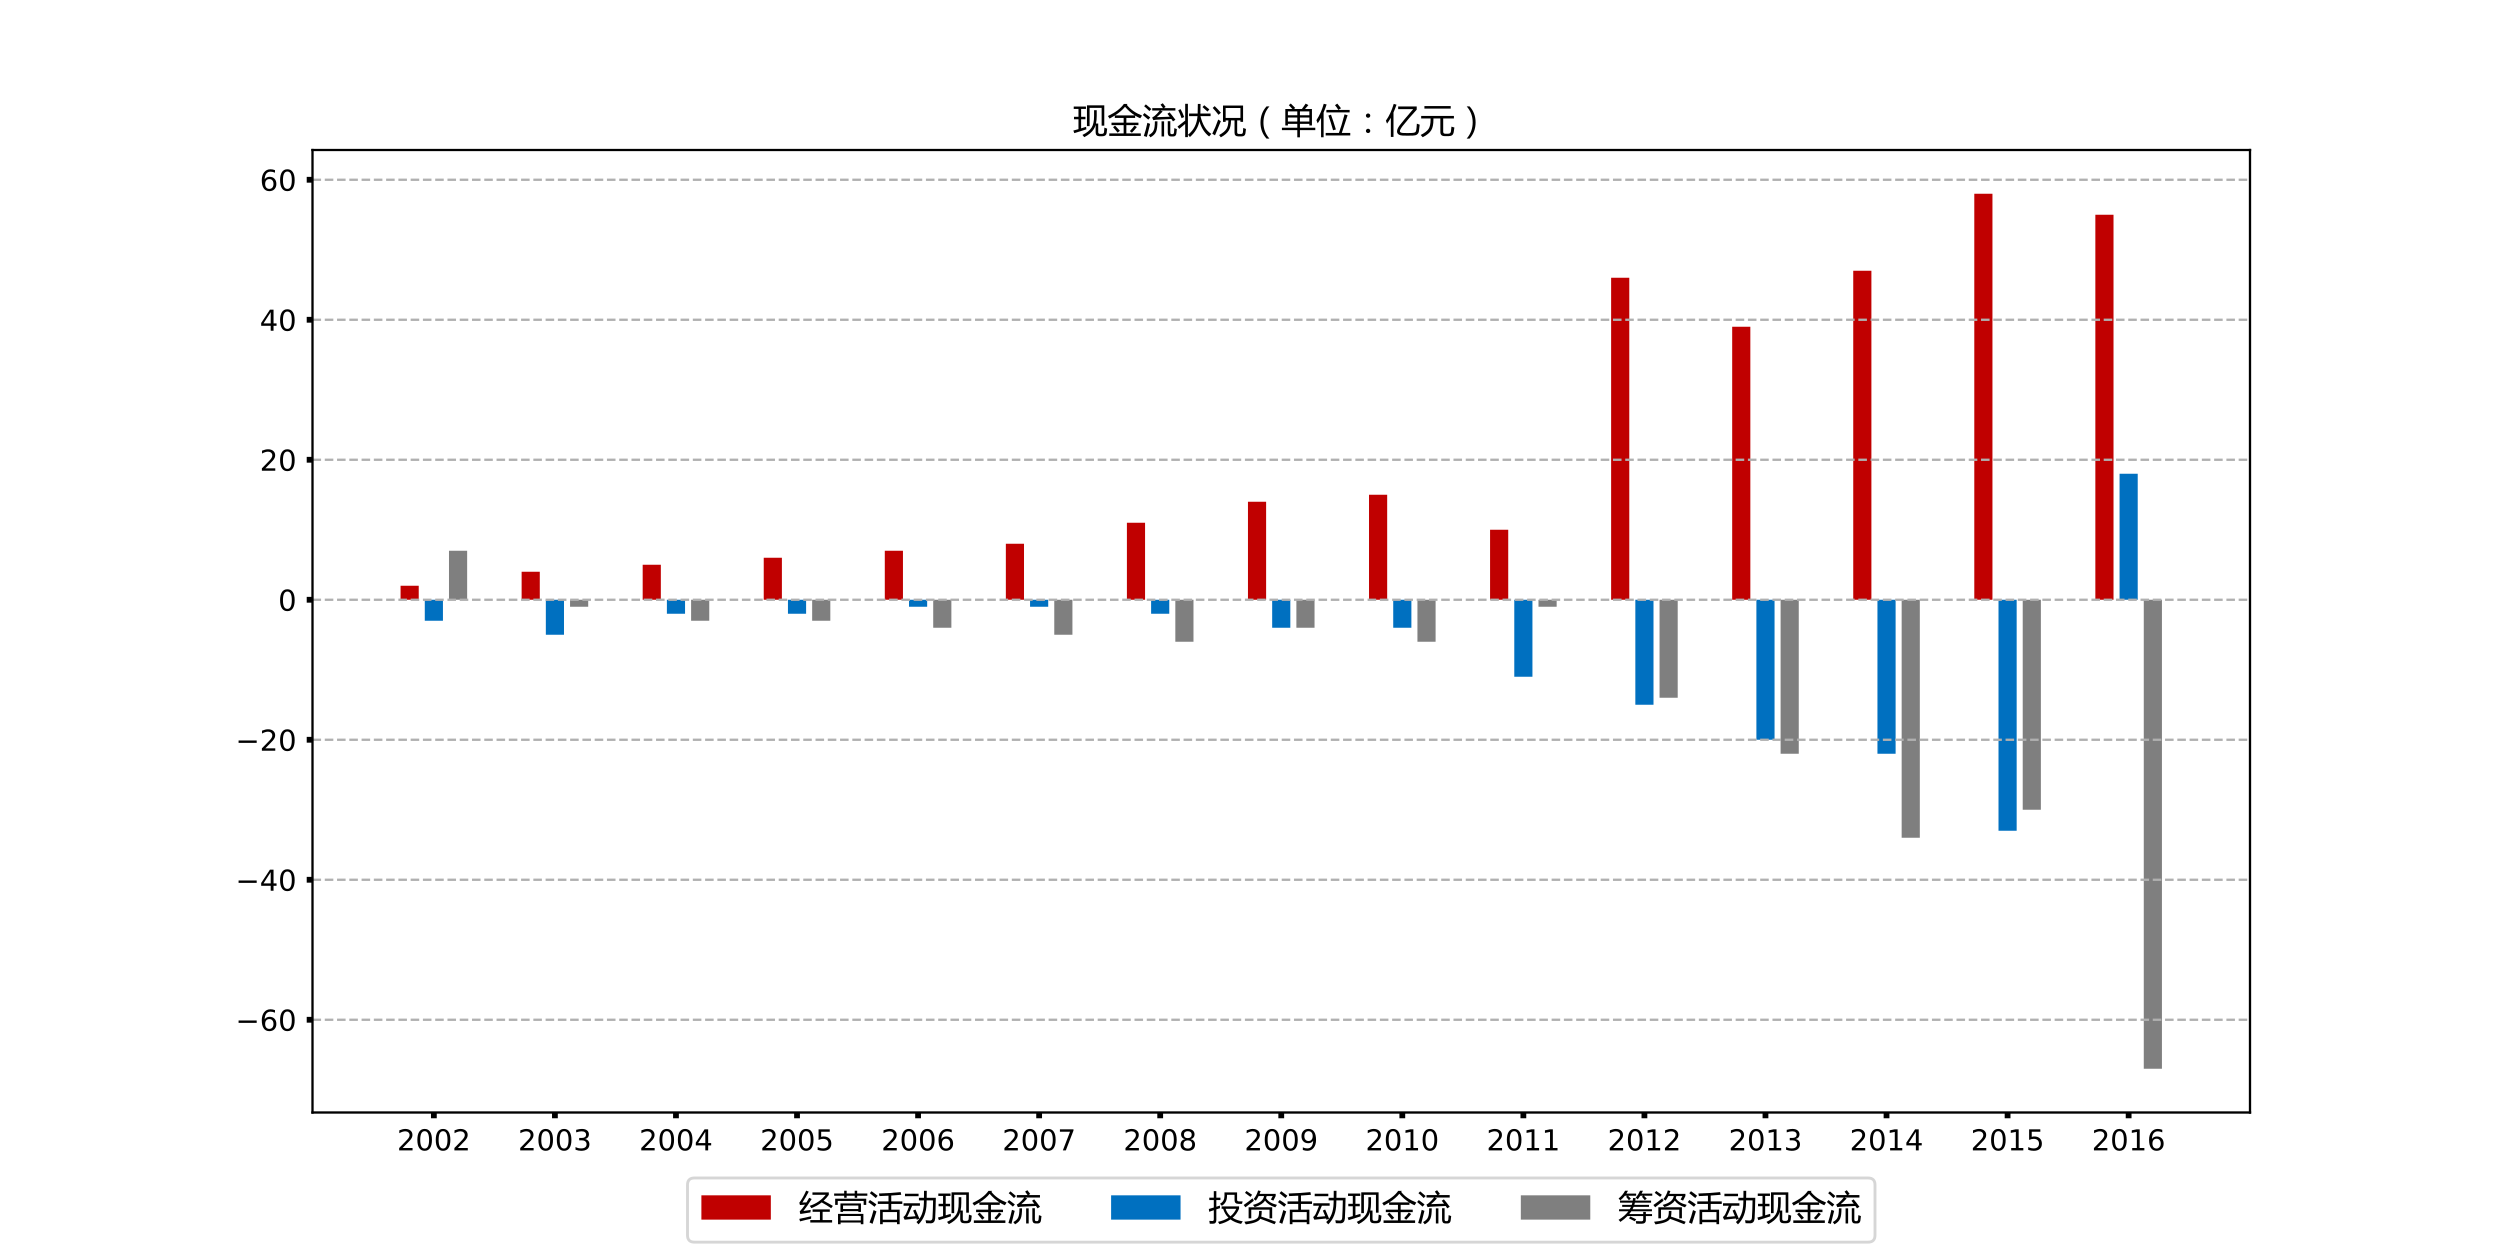 <?xml version="1.0" encoding="utf-8" standalone="no"?>
<!DOCTYPE svg PUBLIC "-//W3C//DTD SVG 1.1//EN"
  "http://www.w3.org/Graphics/SVG/1.1/DTD/svg11.dtd">
<!-- Created with matplotlib (http://matplotlib.org/) -->
<svg height="432pt" version="1.1" viewBox="0 0 864 432" width="864pt" xmlns="http://www.w3.org/2000/svg" xmlns:xlink="http://www.w3.org/1999/xlink">
 <defs>
  <style type="text/css">
*{stroke-linecap:butt;stroke-linejoin:round;}
  </style>
 </defs>
 <g id="figure_1">
  <g id="patch_1">
   <path d="M 0 432 
L 864 432 
L 864 0 
L 0 0 
z
" style="fill:#ffffff;"/>
  </g>
  <g id="axes_1">
   <g id="patch_2">
    <path d="M 108 384.48 
L 777.6 384.48 
L 777.6 51.84 
L 108 51.84 
z
" style="fill:#ffffff;"/>
   </g>
   <g id="patch_3">
    <path clip-path="url(#pa3ab4d2808)" d="M 138.436 207.274 
L 144.712 207.274 
L 144.712 202.435 
L 138.436 202.435 
z
" style="fill:#c00000;"/>
   </g>
   <g id="patch_4">
    <path clip-path="url(#pa3ab4d2808)" d="M 180.273 207.274 
L 186.549 207.274 
L 186.549 197.597 
L 180.273 197.597 
z
" style="fill:#c00000;"/>
   </g>
   <g id="patch_5">
    <path clip-path="url(#pa3ab4d2808)" d="M 222.11 207.274 
L 228.386 207.274 
L 228.386 195.178 
L 222.11 195.178 
z
" style="fill:#c00000;"/>
   </g>
   <g id="patch_6">
    <path clip-path="url(#pa3ab4d2808)" d="M 263.947 207.274 
L 270.223 207.274 
L 270.223 192.758 
L 263.947 192.758 
z
" style="fill:#c00000;"/>
   </g>
   <g id="patch_7">
    <path clip-path="url(#pa3ab4d2808)" d="M 305.784 207.274 
L 312.06 207.274 
L 312.06 190.339 
L 305.784 190.339 
z
" style="fill:#c00000;"/>
   </g>
   <g id="patch_8">
    <path clip-path="url(#pa3ab4d2808)" d="M 347.621 207.274 
L 353.897 207.274 
L 353.897 187.92 
L 347.621 187.92 
z
" style="fill:#c00000;"/>
   </g>
   <g id="patch_9">
    <path clip-path="url(#pa3ab4d2808)" d="M 389.458 207.274 
L 395.733 207.274 
L 395.733 180.662 
L 389.458 180.662 
z
" style="fill:#c00000;"/>
   </g>
   <g id="patch_10">
    <path clip-path="url(#pa3ab4d2808)" d="M 431.295 207.274 
L 437.57 207.274 
L 437.57 173.405 
L 431.295 173.405 
z
" style="fill:#c00000;"/>
   </g>
   <g id="patch_11">
    <path clip-path="url(#pa3ab4d2808)" d="M 473.132 207.274 
L 479.407 207.274 
L 479.407 170.986 
L 473.132 170.986 
z
" style="fill:#c00000;"/>
   </g>
   <g id="patch_12">
    <path clip-path="url(#pa3ab4d2808)" d="M 514.969 207.274 
L 521.244 207.274 
L 521.244 183.082 
L 514.969 183.082 
z
" style="fill:#c00000;"/>
   </g>
   <g id="patch_13">
    <path clip-path="url(#pa3ab4d2808)" d="M 556.806 207.274 
L 563.081 207.274 
L 563.081 95.99 
L 556.806 95.99 
z
" style="fill:#c00000;"/>
   </g>
   <g id="patch_14">
    <path clip-path="url(#pa3ab4d2808)" d="M 598.643 207.274 
L 604.918 207.274 
L 604.918 112.925 
L 598.643 112.925 
z
" style="fill:#c00000;"/>
   </g>
   <g id="patch_15">
    <path clip-path="url(#pa3ab4d2808)" d="M 640.479 207.274 
L 646.755 207.274 
L 646.755 93.571 
L 640.479 93.571 
z
" style="fill:#c00000;"/>
   </g>
   <g id="patch_16">
    <path clip-path="url(#pa3ab4d2808)" d="M 682.316 207.274 
L 688.592 207.274 
L 688.592 66.96 
L 682.316 66.96 
z
" style="fill:#c00000;"/>
   </g>
   <g id="patch_17">
    <path clip-path="url(#pa3ab4d2808)" d="M 724.153 207.274 
L 730.429 207.274 
L 730.429 74.218 
L 724.153 74.218 
z
" style="fill:#c00000;"/>
   </g>
   <g id="patch_18">
    <path clip-path="url(#pa3ab4d2808)" d="M 146.804 207.274 
L 153.079 207.274 
L 153.079 214.531 
L 146.804 214.531 
z
" style="fill:#0070c0;"/>
   </g>
   <g id="patch_19">
    <path clip-path="url(#pa3ab4d2808)" d="M 188.641 207.274 
L 194.916 207.274 
L 194.916 219.37 
L 188.641 219.37 
z
" style="fill:#0070c0;"/>
   </g>
   <g id="patch_20">
    <path clip-path="url(#pa3ab4d2808)" d="M 230.478 207.274 
L 236.753 207.274 
L 236.753 212.112 
L 230.478 212.112 
z
" style="fill:#0070c0;"/>
   </g>
   <g id="patch_21">
    <path clip-path="url(#pa3ab4d2808)" d="M 272.315 207.274 
L 278.59 207.274 
L 278.59 212.112 
L 272.315 212.112 
z
" style="fill:#0070c0;"/>
   </g>
   <g id="patch_22">
    <path clip-path="url(#pa3ab4d2808)" d="M 314.151 207.274 
L 320.427 207.274 
L 320.427 209.693 
L 314.151 209.693 
z
" style="fill:#0070c0;"/>
   </g>
   <g id="patch_23">
    <path clip-path="url(#pa3ab4d2808)" d="M 355.988 207.274 
L 362.264 207.274 
L 362.264 209.693 
L 355.988 209.693 
z
" style="fill:#0070c0;"/>
   </g>
   <g id="patch_24">
    <path clip-path="url(#pa3ab4d2808)" d="M 397.825 207.274 
L 404.101 207.274 
L 404.101 212.112 
L 397.825 212.112 
z
" style="fill:#0070c0;"/>
   </g>
   <g id="patch_25">
    <path clip-path="url(#pa3ab4d2808)" d="M 439.662 207.274 
L 445.938 207.274 
L 445.938 216.95 
L 439.662 216.95 
z
" style="fill:#0070c0;"/>
   </g>
   <g id="patch_26">
    <path clip-path="url(#pa3ab4d2808)" d="M 481.499 207.274 
L 487.775 207.274 
L 487.775 216.95 
L 481.499 216.95 
z
" style="fill:#0070c0;"/>
   </g>
   <g id="patch_27">
    <path clip-path="url(#pa3ab4d2808)" d="M 523.336 207.274 
L 529.612 207.274 
L 529.612 233.885 
L 523.336 233.885 
z
" style="fill:#0070c0;"/>
   </g>
   <g id="patch_28">
    <path clip-path="url(#pa3ab4d2808)" d="M 565.173 207.274 
L 571.449 207.274 
L 571.449 243.562 
L 565.173 243.562 
z
" style="fill:#0070c0;"/>
   </g>
   <g id="patch_29">
    <path clip-path="url(#pa3ab4d2808)" d="M 607.01 207.274 
L 613.285 207.274 
L 613.285 255.658 
L 607.01 255.658 
z
" style="fill:#0070c0;"/>
   </g>
   <g id="patch_30">
    <path clip-path="url(#pa3ab4d2808)" d="M 648.847 207.274 
L 655.122 207.274 
L 655.122 260.496 
L 648.847 260.496 
z
" style="fill:#0070c0;"/>
   </g>
   <g id="patch_31">
    <path clip-path="url(#pa3ab4d2808)" d="M 690.684 207.274 
L 696.959 207.274 
L 696.959 287.107 
L 690.684 287.107 
z
" style="fill:#0070c0;"/>
   </g>
   <g id="patch_32">
    <path clip-path="url(#pa3ab4d2808)" d="M 732.521 207.274 
L 738.796 207.274 
L 738.796 163.728 
L 732.521 163.728 
z
" style="fill:#0070c0;"/>
   </g>
   <g id="patch_33">
    <path clip-path="url(#pa3ab4d2808)" d="M 155.171 207.274 
L 161.447 207.274 
L 161.447 190.339 
L 155.171 190.339 
z
" style="fill:#7f7f7f;"/>
   </g>
   <g id="patch_34">
    <path clip-path="url(#pa3ab4d2808)" d="M 197.008 207.274 
L 203.284 207.274 
L 203.284 209.693 
L 197.008 209.693 
z
" style="fill:#7f7f7f;"/>
   </g>
   <g id="patch_35">
    <path clip-path="url(#pa3ab4d2808)" d="M 238.845 207.274 
L 245.121 207.274 
L 245.121 214.531 
L 238.845 214.531 
z
" style="fill:#7f7f7f;"/>
   </g>
   <g id="patch_36">
    <path clip-path="url(#pa3ab4d2808)" d="M 280.682 207.274 
L 286.957 207.274 
L 286.957 214.531 
L 280.682 214.531 
z
" style="fill:#7f7f7f;"/>
   </g>
   <g id="patch_37">
    <path clip-path="url(#pa3ab4d2808)" d="M 322.519 207.274 
L 328.794 207.274 
L 328.794 216.95 
L 322.519 216.95 
z
" style="fill:#7f7f7f;"/>
   </g>
   <g id="patch_38">
    <path clip-path="url(#pa3ab4d2808)" d="M 364.356 207.274 
L 370.631 207.274 
L 370.631 219.37 
L 364.356 219.37 
z
" style="fill:#7f7f7f;"/>
   </g>
   <g id="patch_39">
    <path clip-path="url(#pa3ab4d2808)" d="M 406.193 207.274 
L 412.468 207.274 
L 412.468 221.789 
L 406.193 221.789 
z
" style="fill:#7f7f7f;"/>
   </g>
   <g id="patch_40">
    <path clip-path="url(#pa3ab4d2808)" d="M 448.03 207.274 
L 454.305 207.274 
L 454.305 216.95 
L 448.03 216.95 
z
" style="fill:#7f7f7f;"/>
   </g>
   <g id="patch_41">
    <path clip-path="url(#pa3ab4d2808)" d="M 489.867 207.274 
L 496.142 207.274 
L 496.142 221.789 
L 489.867 221.789 
z
" style="fill:#7f7f7f;"/>
   </g>
   <g id="patch_42">
    <path clip-path="url(#pa3ab4d2808)" d="M 531.703 207.274 
L 537.979 207.274 
L 537.979 209.693 
L 531.703 209.693 
z
" style="fill:#7f7f7f;"/>
   </g>
   <g id="patch_43">
    <path clip-path="url(#pa3ab4d2808)" d="M 573.54 207.274 
L 579.816 207.274 
L 579.816 241.142 
L 573.54 241.142 
z
" style="fill:#7f7f7f;"/>
   </g>
   <g id="patch_44">
    <path clip-path="url(#pa3ab4d2808)" d="M 615.377 207.274 
L 621.653 207.274 
L 621.653 260.496 
L 615.377 260.496 
z
" style="fill:#7f7f7f;"/>
   </g>
   <g id="patch_45">
    <path clip-path="url(#pa3ab4d2808)" d="M 657.214 207.274 
L 663.49 207.274 
L 663.49 289.526 
L 657.214 289.526 
z
" style="fill:#7f7f7f;"/>
   </g>
   <g id="patch_46">
    <path clip-path="url(#pa3ab4d2808)" d="M 699.051 207.274 
L 705.327 207.274 
L 705.327 279.85 
L 699.051 279.85 
z
" style="fill:#7f7f7f;"/>
   </g>
   <g id="patch_47">
    <path clip-path="url(#pa3ab4d2808)" d="M 740.888 207.274 
L 747.164 207.274 
L 747.164 369.36 
L 740.888 369.36 
z
" style="fill:#7f7f7f;"/>
   </g>
   <g id="matplotlib.axis_1">
    <g id="xtick_1">
     <g id="line2d_1">
      <defs>
       <path d="M 0 0 
L 0 2 
" id="mc240b98782" style="stroke:#000000;stroke-width:2;"/>
      </defs>
      <g>
       <use style="stroke:#000000;stroke-width:2;" x="149.942" xlink:href="#mc240b98782" y="384.48"/>
      </g>
     </g>
     <g id="text_1">
      <!-- 2002 -->
      <defs>
       <path d="M 19.188 8.297 
L 53.609 8.297 
L 53.609 0 
L 7.328 0 
L 7.328 8.297 
Q 12.938 14.109 22.625 23.891 
Q 32.328 33.688 34.812 36.531 
Q 39.547 41.844 41.422 45.531 
Q 43.312 49.219 43.312 52.781 
Q 43.312 58.594 39.234 62.25 
Q 35.156 65.922 28.609 65.922 
Q 23.969 65.922 18.812 64.312 
Q 13.672 62.703 7.812 59.422 
L 7.812 69.391 
Q 13.766 71.781 18.938 73 
Q 24.125 74.219 28.422 74.219 
Q 39.75 74.219 46.484 68.547 
Q 53.219 62.891 53.219 53.422 
Q 53.219 48.922 51.531 44.891 
Q 49.859 40.875 45.406 35.406 
Q 44.188 33.984 37.641 27.219 
Q 31.109 20.453 19.188 8.297 
z
" id="DejaVuSans-32"/>
       <path d="M 31.781 66.406 
Q 24.172 66.406 20.328 58.906 
Q 16.5 51.422 16.5 36.375 
Q 16.5 21.391 20.328 13.891 
Q 24.172 6.391 31.781 6.391 
Q 39.453 6.391 43.281 13.891 
Q 47.125 21.391 47.125 36.375 
Q 47.125 51.422 43.281 58.906 
Q 39.453 66.406 31.781 66.406 
z
M 31.781 74.219 
Q 44.047 74.219 50.516 64.516 
Q 56.984 54.828 56.984 36.375 
Q 56.984 17.969 50.516 8.266 
Q 44.047 -1.422 31.781 -1.422 
Q 19.531 -1.422 13.062 8.266 
Q 6.594 17.969 6.594 36.375 
Q 6.594 54.828 13.062 64.516 
Q 19.531 74.219 31.781 74.219 
z
" id="DejaVuSans-30"/>
      </defs>
      <g transform="translate(137.217 397.578)scale(0.1 -0.1)">
       <use xlink:href="#DejaVuSans-32"/>
       <use x="63.623" xlink:href="#DejaVuSans-30"/>
       <use x="127.246" xlink:href="#DejaVuSans-30"/>
       <use x="190.869" xlink:href="#DejaVuSans-32"/>
      </g>
     </g>
    </g>
    <g id="xtick_2">
     <g id="line2d_2">
      <g>
       <use style="stroke:#000000;stroke-width:2;" x="191.778" xlink:href="#mc240b98782" y="384.48"/>
      </g>
     </g>
     <g id="text_2">
      <!-- 2003 -->
      <defs>
       <path d="M 40.578 39.312 
Q 47.656 37.797 51.625 33 
Q 55.609 28.219 55.609 21.188 
Q 55.609 10.406 48.188 4.484 
Q 40.766 -1.422 27.094 -1.422 
Q 22.516 -1.422 17.656 -0.516 
Q 12.797 0.391 7.625 2.203 
L 7.625 11.719 
Q 11.719 9.328 16.594 8.109 
Q 21.484 6.891 26.812 6.891 
Q 36.078 6.891 40.938 10.547 
Q 45.797 14.203 45.797 21.188 
Q 45.797 27.641 41.281 31.266 
Q 36.766 34.906 28.719 34.906 
L 20.219 34.906 
L 20.219 43.016 
L 29.109 43.016 
Q 36.375 43.016 40.234 45.922 
Q 44.094 48.828 44.094 54.297 
Q 44.094 59.906 40.109 62.906 
Q 36.141 65.922 28.719 65.922 
Q 24.656 65.922 20.016 65.031 
Q 15.375 64.156 9.812 62.312 
L 9.812 71.094 
Q 15.438 72.656 20.344 73.438 
Q 25.25 74.219 29.594 74.219 
Q 40.828 74.219 47.359 69.109 
Q 53.906 64.016 53.906 55.328 
Q 53.906 49.266 50.438 45.094 
Q 46.969 40.922 40.578 39.312 
z
" id="DejaVuSans-33"/>
      </defs>
      <g transform="translate(179.053 397.578)scale(0.1 -0.1)">
       <use xlink:href="#DejaVuSans-32"/>
       <use x="63.623" xlink:href="#DejaVuSans-30"/>
       <use x="127.246" xlink:href="#DejaVuSans-30"/>
       <use x="190.869" xlink:href="#DejaVuSans-33"/>
      </g>
     </g>
    </g>
    <g id="xtick_3">
     <g id="line2d_3">
      <g>
       <use style="stroke:#000000;stroke-width:2;" x="233.615" xlink:href="#mc240b98782" y="384.48"/>
      </g>
     </g>
     <g id="text_3">
      <!-- 2004 -->
      <defs>
       <path d="M 37.797 64.312 
L 12.891 25.391 
L 37.797 25.391 
z
M 35.203 72.906 
L 47.609 72.906 
L 47.609 25.391 
L 58.016 25.391 
L 58.016 17.188 
L 47.609 17.188 
L 47.609 0 
L 37.797 0 
L 37.797 17.188 
L 4.891 17.188 
L 4.891 26.703 
z
" id="DejaVuSans-34"/>
      </defs>
      <g transform="translate(220.89 397.578)scale(0.1 -0.1)">
       <use xlink:href="#DejaVuSans-32"/>
       <use x="63.623" xlink:href="#DejaVuSans-30"/>
       <use x="127.246" xlink:href="#DejaVuSans-30"/>
       <use x="190.869" xlink:href="#DejaVuSans-34"/>
      </g>
     </g>
    </g>
    <g id="xtick_4">
     <g id="line2d_4">
      <g>
       <use style="stroke:#000000;stroke-width:2;" x="275.452" xlink:href="#mc240b98782" y="384.48"/>
      </g>
     </g>
     <g id="text_4">
      <!-- 2005 -->
      <defs>
       <path d="M 10.797 72.906 
L 49.516 72.906 
L 49.516 64.594 
L 19.828 64.594 
L 19.828 46.734 
Q 21.969 47.469 24.109 47.828 
Q 26.266 48.188 28.422 48.188 
Q 40.625 48.188 47.75 41.5 
Q 54.891 34.812 54.891 23.391 
Q 54.891 11.625 47.562 5.094 
Q 40.234 -1.422 26.906 -1.422 
Q 22.312 -1.422 17.547 -0.641 
Q 12.797 0.141 7.719 1.703 
L 7.719 11.625 
Q 12.109 9.234 16.797 8.062 
Q 21.484 6.891 26.703 6.891 
Q 35.156 6.891 40.078 11.328 
Q 45.016 15.766 45.016 23.391 
Q 45.016 31 40.078 35.438 
Q 35.156 39.891 26.703 39.891 
Q 22.75 39.891 18.812 39.016 
Q 14.891 38.141 10.797 36.281 
z
" id="DejaVuSans-35"/>
      </defs>
      <g transform="translate(262.727 397.578)scale(0.1 -0.1)">
       <use xlink:href="#DejaVuSans-32"/>
       <use x="63.623" xlink:href="#DejaVuSans-30"/>
       <use x="127.246" xlink:href="#DejaVuSans-30"/>
       <use x="190.869" xlink:href="#DejaVuSans-35"/>
      </g>
     </g>
    </g>
    <g id="xtick_5">
     <g id="line2d_5">
      <g>
       <use style="stroke:#000000;stroke-width:2;" x="317.289" xlink:href="#mc240b98782" y="384.48"/>
      </g>
     </g>
     <g id="text_5">
      <!-- 2006 -->
      <defs>
       <path d="M 33.016 40.375 
Q 26.375 40.375 22.484 35.828 
Q 18.609 31.297 18.609 23.391 
Q 18.609 15.531 22.484 10.953 
Q 26.375 6.391 33.016 6.391 
Q 39.656 6.391 43.531 10.953 
Q 47.406 15.531 47.406 23.391 
Q 47.406 31.297 43.531 35.828 
Q 39.656 40.375 33.016 40.375 
z
M 52.594 71.297 
L 52.594 62.312 
Q 48.875 64.062 45.094 64.984 
Q 41.312 65.922 37.594 65.922 
Q 27.828 65.922 22.672 59.328 
Q 17.531 52.734 16.797 39.406 
Q 19.672 43.656 24.016 45.922 
Q 28.375 48.188 33.594 48.188 
Q 44.578 48.188 50.953 41.516 
Q 57.328 34.859 57.328 23.391 
Q 57.328 12.156 50.688 5.359 
Q 44.047 -1.422 33.016 -1.422 
Q 20.359 -1.422 13.672 8.266 
Q 6.984 17.969 6.984 36.375 
Q 6.984 53.656 15.188 63.938 
Q 23.391 74.219 37.203 74.219 
Q 40.922 74.219 44.703 73.484 
Q 48.484 72.75 52.594 71.297 
z
" id="DejaVuSans-36"/>
      </defs>
      <g transform="translate(304.564 397.578)scale(0.1 -0.1)">
       <use xlink:href="#DejaVuSans-32"/>
       <use x="63.623" xlink:href="#DejaVuSans-30"/>
       <use x="127.246" xlink:href="#DejaVuSans-30"/>
       <use x="190.869" xlink:href="#DejaVuSans-36"/>
      </g>
     </g>
    </g>
    <g id="xtick_6">
     <g id="line2d_6">
      <g>
       <use style="stroke:#000000;stroke-width:2;" x="359.126" xlink:href="#mc240b98782" y="384.48"/>
      </g>
     </g>
     <g id="text_6">
      <!-- 2007 -->
      <defs>
       <path d="M 8.203 72.906 
L 55.078 72.906 
L 55.078 68.703 
L 28.609 0 
L 18.312 0 
L 43.219 64.594 
L 8.203 64.594 
z
" id="DejaVuSans-37"/>
      </defs>
      <g transform="translate(346.401 397.578)scale(0.1 -0.1)">
       <use xlink:href="#DejaVuSans-32"/>
       <use x="63.623" xlink:href="#DejaVuSans-30"/>
       <use x="127.246" xlink:href="#DejaVuSans-30"/>
       <use x="190.869" xlink:href="#DejaVuSans-37"/>
      </g>
     </g>
    </g>
    <g id="xtick_7">
     <g id="line2d_7">
      <g>
       <use style="stroke:#000000;stroke-width:2;" x="400.963" xlink:href="#mc240b98782" y="384.48"/>
      </g>
     </g>
     <g id="text_7">
      <!-- 2008 -->
      <defs>
       <path d="M 31.781 34.625 
Q 24.75 34.625 20.719 30.859 
Q 16.703 27.094 16.703 20.516 
Q 16.703 13.922 20.719 10.156 
Q 24.75 6.391 31.781 6.391 
Q 38.812 6.391 42.859 10.172 
Q 46.922 13.969 46.922 20.516 
Q 46.922 27.094 42.891 30.859 
Q 38.875 34.625 31.781 34.625 
z
M 21.922 38.812 
Q 15.578 40.375 12.031 44.719 
Q 8.5 49.078 8.5 55.328 
Q 8.5 64.062 14.719 69.141 
Q 20.953 74.219 31.781 74.219 
Q 42.672 74.219 48.875 69.141 
Q 55.078 64.062 55.078 55.328 
Q 55.078 49.078 51.531 44.719 
Q 48 40.375 41.703 38.812 
Q 48.828 37.156 52.797 32.312 
Q 56.781 27.484 56.781 20.516 
Q 56.781 9.906 50.312 4.234 
Q 43.844 -1.422 31.781 -1.422 
Q 19.734 -1.422 13.25 4.234 
Q 6.781 9.906 6.781 20.516 
Q 6.781 27.484 10.781 32.312 
Q 14.797 37.156 21.922 38.812 
z
M 18.312 54.391 
Q 18.312 48.734 21.844 45.562 
Q 25.391 42.391 31.781 42.391 
Q 38.141 42.391 41.719 45.562 
Q 45.312 48.734 45.312 54.391 
Q 45.312 60.062 41.719 63.234 
Q 38.141 66.406 31.781 66.406 
Q 25.391 66.406 21.844 63.234 
Q 18.312 60.062 18.312 54.391 
z
" id="DejaVuSans-38"/>
      </defs>
      <g transform="translate(388.238 397.578)scale(0.1 -0.1)">
       <use xlink:href="#DejaVuSans-32"/>
       <use x="63.623" xlink:href="#DejaVuSans-30"/>
       <use x="127.246" xlink:href="#DejaVuSans-30"/>
       <use x="190.869" xlink:href="#DejaVuSans-38"/>
      </g>
     </g>
    </g>
    <g id="xtick_8">
     <g id="line2d_8">
      <g>
       <use style="stroke:#000000;stroke-width:2;" x="442.8" xlink:href="#mc240b98782" y="384.48"/>
      </g>
     </g>
     <g id="text_8">
      <!-- 2009 -->
      <defs>
       <path d="M 10.984 1.516 
L 10.984 10.5 
Q 14.703 8.734 18.5 7.812 
Q 22.312 6.891 25.984 6.891 
Q 35.75 6.891 40.891 13.453 
Q 46.047 20.016 46.781 33.406 
Q 43.953 29.203 39.594 26.953 
Q 35.25 24.703 29.984 24.703 
Q 19.047 24.703 12.672 31.312 
Q 6.297 37.938 6.297 49.422 
Q 6.297 60.641 12.938 67.422 
Q 19.578 74.219 30.609 74.219 
Q 43.266 74.219 49.922 64.516 
Q 56.594 54.828 56.594 36.375 
Q 56.594 19.141 48.406 8.859 
Q 40.234 -1.422 26.422 -1.422 
Q 22.703 -1.422 18.891 -0.688 
Q 15.094 0.047 10.984 1.516 
z
M 30.609 32.422 
Q 37.25 32.422 41.125 36.953 
Q 45.016 41.5 45.016 49.422 
Q 45.016 57.281 41.125 61.844 
Q 37.25 66.406 30.609 66.406 
Q 23.969 66.406 20.094 61.844 
Q 16.219 57.281 16.219 49.422 
Q 16.219 41.5 20.094 36.953 
Q 23.969 32.422 30.609 32.422 
z
" id="DejaVuSans-39"/>
      </defs>
      <g transform="translate(430.075 397.578)scale(0.1 -0.1)">
       <use xlink:href="#DejaVuSans-32"/>
       <use x="63.623" xlink:href="#DejaVuSans-30"/>
       <use x="127.246" xlink:href="#DejaVuSans-30"/>
       <use x="190.869" xlink:href="#DejaVuSans-39"/>
      </g>
     </g>
    </g>
    <g id="xtick_9">
     <g id="line2d_9">
      <g>
       <use style="stroke:#000000;stroke-width:2;" x="484.637" xlink:href="#mc240b98782" y="384.48"/>
      </g>
     </g>
     <g id="text_9">
      <!-- 2010 -->
      <defs>
       <path d="M 12.406 8.297 
L 28.516 8.297 
L 28.516 63.922 
L 10.984 60.406 
L 10.984 69.391 
L 28.422 72.906 
L 38.281 72.906 
L 38.281 8.297 
L 54.391 8.297 
L 54.391 0 
L 12.406 0 
z
" id="DejaVuSans-31"/>
      </defs>
      <g transform="translate(471.912 397.578)scale(0.1 -0.1)">
       <use xlink:href="#DejaVuSans-32"/>
       <use x="63.623" xlink:href="#DejaVuSans-30"/>
       <use x="127.246" xlink:href="#DejaVuSans-31"/>
       <use x="190.869" xlink:href="#DejaVuSans-30"/>
      </g>
     </g>
    </g>
    <g id="xtick_10">
     <g id="line2d_10">
      <g>
       <use style="stroke:#000000;stroke-width:2;" x="526.474" xlink:href="#mc240b98782" y="384.48"/>
      </g>
     </g>
     <g id="text_10">
      <!-- 2011 -->
      <g transform="translate(513.749 397.578)scale(0.1 -0.1)">
       <use xlink:href="#DejaVuSans-32"/>
       <use x="63.623" xlink:href="#DejaVuSans-30"/>
       <use x="127.246" xlink:href="#DejaVuSans-31"/>
       <use x="190.869" xlink:href="#DejaVuSans-31"/>
      </g>
     </g>
    </g>
    <g id="xtick_11">
     <g id="line2d_11">
      <g>
       <use style="stroke:#000000;stroke-width:2;" x="568.311" xlink:href="#mc240b98782" y="384.48"/>
      </g>
     </g>
     <g id="text_11">
      <!-- 2012 -->
      <g transform="translate(555.586 397.578)scale(0.1 -0.1)">
       <use xlink:href="#DejaVuSans-32"/>
       <use x="63.623" xlink:href="#DejaVuSans-30"/>
       <use x="127.246" xlink:href="#DejaVuSans-31"/>
       <use x="190.869" xlink:href="#DejaVuSans-32"/>
      </g>
     </g>
    </g>
    <g id="xtick_12">
     <g id="line2d_12">
      <g>
       <use style="stroke:#000000;stroke-width:2;" x="610.148" xlink:href="#mc240b98782" y="384.48"/>
      </g>
     </g>
     <g id="text_12">
      <!-- 2013 -->
      <g transform="translate(597.423 397.578)scale(0.1 -0.1)">
       <use xlink:href="#DejaVuSans-32"/>
       <use x="63.623" xlink:href="#DejaVuSans-30"/>
       <use x="127.246" xlink:href="#DejaVuSans-31"/>
       <use x="190.869" xlink:href="#DejaVuSans-33"/>
      </g>
     </g>
    </g>
    <g id="xtick_13">
     <g id="line2d_13">
      <g>
       <use style="stroke:#000000;stroke-width:2;" x="651.985" xlink:href="#mc240b98782" y="384.48"/>
      </g>
     </g>
     <g id="text_13">
      <!-- 2014 -->
      <g transform="translate(639.26 397.578)scale(0.1 -0.1)">
       <use xlink:href="#DejaVuSans-32"/>
       <use x="63.623" xlink:href="#DejaVuSans-30"/>
       <use x="127.246" xlink:href="#DejaVuSans-31"/>
       <use x="190.869" xlink:href="#DejaVuSans-34"/>
      </g>
     </g>
    </g>
    <g id="xtick_14">
     <g id="line2d_14">
      <g>
       <use style="stroke:#000000;stroke-width:2;" x="693.822" xlink:href="#mc240b98782" y="384.48"/>
      </g>
     </g>
     <g id="text_14">
      <!-- 2015 -->
      <g transform="translate(681.097 397.578)scale(0.1 -0.1)">
       <use xlink:href="#DejaVuSans-32"/>
       <use x="63.623" xlink:href="#DejaVuSans-30"/>
       <use x="127.246" xlink:href="#DejaVuSans-31"/>
       <use x="190.869" xlink:href="#DejaVuSans-35"/>
      </g>
     </g>
    </g>
    <g id="xtick_15">
     <g id="line2d_15">
      <g>
       <use style="stroke:#000000;stroke-width:2;" x="735.658" xlink:href="#mc240b98782" y="384.48"/>
      </g>
     </g>
     <g id="text_15">
      <!-- 2016 -->
      <g transform="translate(722.933 397.578)scale(0.1 -0.1)">
       <use xlink:href="#DejaVuSans-32"/>
       <use x="63.623" xlink:href="#DejaVuSans-30"/>
       <use x="127.246" xlink:href="#DejaVuSans-31"/>
       <use x="190.869" xlink:href="#DejaVuSans-36"/>
      </g>
     </g>
    </g>
   </g>
   <g id="matplotlib.axis_2">
    <g id="ytick_1">
     <g id="line2d_16">
      <path clip-path="url(#pa3ab4d2808)" d="M 108 352.426 
L 777.6 352.426 
" style="fill:none;stroke:#b0b0b0;stroke-dasharray:2.96,1.28;stroke-dashoffset:0;stroke-width:0.8;"/>
     </g>
     <g id="line2d_17">
      <defs>
       <path d="M 0 0 
L -2 0 
" id="mc8172144e3" style="stroke:#000000;stroke-width:2;"/>
      </defs>
      <g>
       <use style="stroke:#000000;stroke-width:2;" x="108" xlink:href="#mc8172144e3" y="352.426"/>
      </g>
     </g>
     <g id="text_16">
      <!-- −60 -->
      <defs>
       <path d="M 10.594 35.5 
L 73.188 35.5 
L 73.188 27.203 
L 10.594 27.203 
z
" id="DejaVuSans-2212"/>
      </defs>
      <g transform="translate(81.395 356.225)scale(0.1 -0.1)">
       <use xlink:href="#DejaVuSans-2212"/>
       <use x="83.789" xlink:href="#DejaVuSans-36"/>
       <use x="147.412" xlink:href="#DejaVuSans-30"/>
      </g>
     </g>
    </g>
    <g id="ytick_2">
     <g id="line2d_18">
      <path clip-path="url(#pa3ab4d2808)" d="M 108 304.042 
L 777.6 304.042 
" style="fill:none;stroke:#b0b0b0;stroke-dasharray:2.96,1.28;stroke-dashoffset:0;stroke-width:0.8;"/>
     </g>
     <g id="line2d_19">
      <g>
       <use style="stroke:#000000;stroke-width:2;" x="108" xlink:href="#mc8172144e3" y="304.042"/>
      </g>
     </g>
     <g id="text_17">
      <!-- −40 -->
      <g transform="translate(81.395 307.841)scale(0.1 -0.1)">
       <use xlink:href="#DejaVuSans-2212"/>
       <use x="83.789" xlink:href="#DejaVuSans-34"/>
       <use x="147.412" xlink:href="#DejaVuSans-30"/>
      </g>
     </g>
    </g>
    <g id="ytick_3">
     <g id="line2d_20">
      <path clip-path="url(#pa3ab4d2808)" d="M 108 255.658 
L 777.6 255.658 
" style="fill:none;stroke:#b0b0b0;stroke-dasharray:2.96,1.28;stroke-dashoffset:0;stroke-width:0.8;"/>
     </g>
     <g id="line2d_21">
      <g>
       <use style="stroke:#000000;stroke-width:2;" x="108" xlink:href="#mc8172144e3" y="255.658"/>
      </g>
     </g>
     <g id="text_18">
      <!-- −20 -->
      <g transform="translate(81.395 259.457)scale(0.1 -0.1)">
       <use xlink:href="#DejaVuSans-2212"/>
       <use x="83.789" xlink:href="#DejaVuSans-32"/>
       <use x="147.412" xlink:href="#DejaVuSans-30"/>
      </g>
     </g>
    </g>
    <g id="ytick_4">
     <g id="line2d_22">
      <path clip-path="url(#pa3ab4d2808)" d="M 108 207.274 
L 777.6 207.274 
" style="fill:none;stroke:#b0b0b0;stroke-dasharray:2.96,1.28;stroke-dashoffset:0;stroke-width:0.8;"/>
     </g>
     <g id="line2d_23">
      <g>
       <use style="stroke:#000000;stroke-width:2;" x="108" xlink:href="#mc8172144e3" y="207.274"/>
      </g>
     </g>
     <g id="text_19">
      <!-- 0 -->
      <g transform="translate(96.138 211.073)scale(0.1 -0.1)">
       <use xlink:href="#DejaVuSans-30"/>
      </g>
     </g>
    </g>
    <g id="ytick_5">
     <g id="line2d_24">
      <path clip-path="url(#pa3ab4d2808)" d="M 108 158.89 
L 777.6 158.89 
" style="fill:none;stroke:#b0b0b0;stroke-dasharray:2.96,1.28;stroke-dashoffset:0;stroke-width:0.8;"/>
     </g>
     <g id="line2d_25">
      <g>
       <use style="stroke:#000000;stroke-width:2;" x="108" xlink:href="#mc8172144e3" y="158.89"/>
      </g>
     </g>
     <g id="text_20">
      <!-- 20 -->
      <g transform="translate(89.775 162.689)scale(0.1 -0.1)">
       <use xlink:href="#DejaVuSans-32"/>
       <use x="63.623" xlink:href="#DejaVuSans-30"/>
      </g>
     </g>
    </g>
    <g id="ytick_6">
     <g id="line2d_26">
      <path clip-path="url(#pa3ab4d2808)" d="M 108 110.506 
L 777.6 110.506 
" style="fill:none;stroke:#b0b0b0;stroke-dasharray:2.96,1.28;stroke-dashoffset:0;stroke-width:0.8;"/>
     </g>
     <g id="line2d_27">
      <g>
       <use style="stroke:#000000;stroke-width:2;" x="108" xlink:href="#mc8172144e3" y="110.506"/>
      </g>
     </g>
     <g id="text_21">
      <!-- 40 -->
      <g transform="translate(89.775 114.305)scale(0.1 -0.1)">
       <use xlink:href="#DejaVuSans-34"/>
       <use x="63.623" xlink:href="#DejaVuSans-30"/>
      </g>
     </g>
    </g>
    <g id="ytick_7">
     <g id="line2d_28">
      <path clip-path="url(#pa3ab4d2808)" d="M 108 62.122 
L 777.6 62.122 
" style="fill:none;stroke:#b0b0b0;stroke-dasharray:2.96,1.28;stroke-dashoffset:0;stroke-width:0.8;"/>
     </g>
     <g id="line2d_29">
      <g>
       <use style="stroke:#000000;stroke-width:2;" x="108" xlink:href="#mc8172144e3" y="62.122"/>
      </g>
     </g>
     <g id="text_22">
      <!-- 60 -->
      <g transform="translate(89.775 65.921)scale(0.1 -0.1)">
       <use xlink:href="#DejaVuSans-36"/>
       <use x="63.623" xlink:href="#DejaVuSans-30"/>
      </g>
     </g>
    </g>
   </g>
   <g id="patch_48">
    <path d="M 108 384.48 
L 108 51.84 
" style="fill:none;stroke:#000000;stroke-linecap:square;stroke-linejoin:miter;stroke-width:0.8;"/>
   </g>
   <g id="patch_49">
    <path d="M 777.6 384.48 
L 777.6 51.84 
" style="fill:none;stroke:#000000;stroke-linecap:square;stroke-linejoin:miter;stroke-width:0.8;"/>
   </g>
   <g id="patch_50">
    <path d="M 108 384.48 
L 777.6 384.48 
" style="fill:none;stroke:#000000;stroke-linecap:square;stroke-linejoin:miter;stroke-width:0.8;"/>
   </g>
   <g id="patch_51">
    <path d="M 108 51.84 
L 777.6 51.84 
" style="fill:none;stroke:#000000;stroke-linecap:square;stroke-linejoin:miter;stroke-width:0.8;"/>
   </g>
   <g id="text_23">
    <!-- 现金流状况（单位：亿元） -->
    <defs>
     <path d="M 60.938 64.703 
L 68.562 64.703 
L 68.562 48.297 
Q 68.562 35.75 66.406 26.219 
L 72.859 26.219 
L 72.859 1.609 
Q 72.859 -3.562 78.516 -3.562 
L 83.203 -3.562 
Q 89.062 -3.562 89.656 1.703 
Q 90.234 6.203 90.625 14.5 
Q 93.953 13.141 98.641 11.469 
Q 97.859 2.875 97.078 -1.422 
Q 95.609 -10.406 84.281 -10.406 
L 77.047 -10.406 
Q 65.438 -10.406 65.438 0.641 
L 65.438 22.266 
Q 63.422 15.328 60.156 10.203 
Q 51.859 -3.172 32.719 -13.031 
Q 30.172 -9.422 27.438 -6.594 
Q 46.484 2.594 53.906 14.703 
Q 60.938 25.641 60.938 47.703 
z
M 40.438 78.656 
L 90.328 78.656 
L 90.328 20.062 
L 82.719 20.062 
L 82.719 71.438 
L 48.047 71.438 
L 48.047 18.703 
L 40.438 18.703 
z
M 1.266 6 
Q 8.297 7.906 16.016 10.109 
L 16.016 38.531 
L 3.125 38.531 
L 3.125 45.562 
L 16.016 45.562 
L 16.016 68.219 
L 2.344 68.219 
L 2.344 75.25 
L 37.5 75.25 
L 37.5 68.219 
L 23.641 68.219 
L 23.641 45.562 
L 36.141 45.562 
L 36.141 38.531 
L 23.641 38.531 
L 23.641 12.359 
Q 30.562 14.453 37.984 16.75 
Q 38.188 13.031 38.672 9.422 
Q 21.875 4.25 4 -1.516 
z
" id="MicrosoftYaHei-73b0"/>
     <path d="M 4.688 -2.203 
L 46.094 -2.203 
L 46.094 21.625 
L 11.141 21.625 
L 11.141 28.766 
L 46.094 28.766 
L 46.094 42.438 
L 20.703 42.438 
L 20.703 49.266 
Q 13.766 44.875 5.672 40.484 
Q 3.609 44.188 0.781 47.797 
Q 33.297 63.031 46.781 82.766 
L 57.422 82.766 
L 55.172 80.031 
Q 70.703 60.203 99.125 49.172 
Q 96.484 45.453 93.953 41.359 
Q 86.328 44.578 79.203 49.078 
L 79.203 42.438 
L 53.906 42.438 
L 53.906 28.766 
L 88.672 28.766 
L 88.672 21.625 
L 53.906 21.625 
L 53.906 -2.203 
L 95.516 -2.203 
L 95.516 -9.422 
L 4.688 -9.422 
z
M 50.094 74.469 
Q 40.047 61.766 21.094 49.562 
L 78.422 49.562 
Q 63.188 59.234 50.094 74.469 
z
M 63.969 4.438 
Q 71.875 12.641 77.344 20.453 
L 84.188 16.062 
Q 77.344 7.562 69.828 -0.25 
z
M 15.625 15.672 
L 21.391 20.266 
Q 28.516 13.031 35.359 5.219 
L 28.719 -0.047 
Q 22.859 7.672 15.625 15.672 
z
" id="MicrosoftYaHei-91d1"/>
     <path d="M 78.328 58.453 
Q 85.938 49.656 95.219 37.062 
Q 91.609 34.812 88.188 32.469 
Q 85.75 36.031 83.453 39.312 
Q 59.469 38.234 39.359 37.156 
Q 36.234 37.062 31.547 35.984 
L 28.219 43.312 
Q 31.844 45.172 35.062 47.797 
Q 42.625 54.25 50.094 63.719 
L 28.422 63.719 
L 28.422 70.656 
L 59.422 70.656 
Q 55.719 76.422 52.344 80.719 
L 58.797 84.719 
Q 62.406 80.125 67 73.969 
L 61.922 70.656 
L 95.125 70.656 
L 95.125 63.719 
L 51.953 63.719 
L 58.406 60.984 
Q 49.312 51.219 41.406 44.578 
Q 57.172 45.062 78.766 45.844 
Q 75.344 50.438 72.266 54.344 
z
M 73.141 32.953 
L 80.469 32.953 
L 80.469 0.25 
Q 80.469 -4.25 83.984 -4.25 
L 87.406 -4.25 
Q 90.438 -4.25 91.219 0.734 
Q 91.891 6 92.094 13.031 
Q 95.516 11.469 99.422 10.203 
Q 98.734 2 97.953 -2.391 
Q 96.781 -11.078 88.672 -11.078 
L 82.625 -11.078 
Q 73.141 -11.078 73.141 0.344 
z
M 36.031 32.562 
L 43.453 32.562 
Q 43.453 11.188 39.453 2.594 
Q 35.453 -6.891 23.25 -13.531 
Q 21 -9.906 18.266 -7.078 
Q 29.391 -1.219 32.422 6.391 
Q 36.031 13.812 36.031 32.562 
z
M 4.297 -9.625 
Q 10.156 7.562 14.453 28.266 
Q 18.75 26.422 22.359 25.25 
Q 17.969 8.344 12.891 -12.25 
z
M 55.281 32.562 
L 62.594 32.562 
L 62.594 -10.984 
L 55.281 -10.984 
z
M 1.266 50.734 
L 6.156 56.391 
Q 14.062 50.922 22.75 43.797 
Q 19.234 39.703 17.094 37.453 
Q 6.938 46.531 1.266 50.734 
z
M 5.078 76.219 
L 10.062 81.391 
Q 17.188 75.734 25.984 67.922 
L 20.219 62.156 
Q 12.109 70.359 5.078 76.219 
z
" id="MicrosoftYaHei-6d41"/>
     <path d="M 34.578 54.938 
L 59.234 54.938 
Q 59.766 68.266 59.766 82.766 
L 67.578 82.766 
Q 67.578 67.781 67.094 54.938 
L 96.484 54.938 
L 96.484 47.609 
L 67.328 47.609 
Q 76.312 9.812 98.641 -3.562 
Q 94.828 -7.672 92.281 -10.984 
Q 72.469 4.156 64.359 32.906 
Q 58.844 6.453 36.922 -12.641 
Q 33.891 -8.453 31.453 -6 
Q 56.25 13.328 58.844 47.609 
L 34.578 47.609 
z
M 23.344 83.062 
L 31.156 83.062 
L 31.156 -13.031 
L 23.344 -13.031 
L 23.344 25.094 
Q 14.312 17.484 6.25 10.797 
L 1.172 17.531 
Q 12.016 25.438 23.344 34.719 
z
M 3.422 64.594 
L 10.062 67.719 
Q 15.922 57.375 20.406 45.062 
L 12.984 41.656 
Q 8.109 55.328 3.422 64.594 
z
M 78.219 78.953 
Q 86.719 72.516 92.969 66.844 
Q 90.234 63.719 87.594 60.688 
Q 80.469 67.625 73.141 73.688 
z
" id="MicrosoftYaHei-72b6"/>
     <path d="M 39.844 31 
L 32.234 31 
L 32.234 78.078 
L 90.047 78.078 
L 90.047 31 
L 82.422 31 
L 82.422 35.297 
L 73.047 35.297 
L 73.047 1.125 
Q 73.047 -3.766 77.641 -3.766 
L 84.375 -3.766 
Q 89.062 -3.766 89.656 1.422 
Q 90.328 6 90.531 13.531 
Q 93.844 12.156 98.438 10.594 
Q 97.75 2.875 96.781 -2.297 
Q 95.406 -10.797 86.031 -10.797 
L 76.375 -10.797 
Q 65.438 -10.797 65.438 -0.141 
L 65.438 35.297 
L 55.328 35.297 
Q 54.984 16.703 49.422 7.078 
Q 43.359 -3.953 25.984 -13.531 
Q 23.828 -10.203 21.094 -6.891 
Q 37.109 1.906 42.578 11.188 
Q 47.469 19 47.797 35.297 
L 39.844 35.297 
z
M 82.422 71.047 
L 39.844 71.047 
L 39.844 42.328 
L 82.422 42.328 
z
M 18.453 37.75 
Q 22.656 34.812 25.984 32.859 
Q 17.781 13.422 9.188 -7.766 
L 1.375 -3.078 
Q 10.641 14.984 18.453 37.75 
z
M 8.297 76.312 
Q 17.281 67.531 26.078 57.375 
L 19.344 51.312 
Q 11.328 61.766 2.547 71.141 
z
" id="MicrosoftYaHei-51b5"/>
     <path d="M 57.625 -17.188 
Q 40.188 1.859 40.188 28.906 
Q 40.188 56.297 57.625 75.594 
L 66.016 75.594 
Q 48.688 55.812 48.688 29 
Q 48.688 2.594 65.922 -17.188 
z
" id="MicrosoftYaHei-ff08"/>
     <path d="M 1.953 14.203 
L 46.188 14.203 
L 46.188 25.25 
L 19.141 25.25 
L 19.141 20.656 
L 11.719 20.656 
L 11.719 68.016 
L 31.984 68.016 
Q 27.297 73.484 21.875 79.25 
L 27.438 83.844 
Q 34.672 76.906 40.141 71.047 
L 36.531 68.016 
L 59.422 68.016 
Q 64.797 75.141 70.312 83.547 
L 78.125 79.344 
Q 73.094 73.25 68.406 68.016 
L 88.375 68.016 
L 88.375 20.656 
L 80.953 20.656 
L 80.953 25.25 
L 53.812 25.25 
L 53.812 14.203 
L 98.047 14.203 
L 98.047 7.172 
L 53.812 7.172 
L 53.812 -13.422 
L 46.188 -13.422 
L 46.188 7.172 
L 1.953 7.172 
z
M 53.812 32.078 
L 80.953 32.078 
L 80.953 43.406 
L 53.812 43.406 
z
M 19.141 32.078 
L 46.188 32.078 
L 46.188 43.406 
L 19.141 43.406 
z
M 80.953 61.188 
L 53.812 61.188 
L 53.812 50.047 
L 80.953 50.047 
z
M 19.141 50.047 
L 46.188 50.047 
L 46.188 61.188 
L 19.141 61.188 
z
" id="MicrosoftYaHei-5355"/>
     <path d="M 27.938 -0.922 
L 66.062 -0.922 
Q 73.094 17.875 82.328 52.688 
L 91.109 50.047 
Q 85.203 31.938 74.312 -0.922 
L 98.734 -0.922 
L 98.734 -8.156 
L 27.938 -8.156 
z
M 1.266 35.797 
Q 15.234 56.891 22.359 83.156 
L 30.672 81.109 
Q 26.609 68.703 21.969 57.953 
L 21.969 -13.328 
L 14.656 -13.328 
L 14.656 42.672 
Q 10.062 34.078 4.984 26.812 
Q 3.609 30.516 1.266 35.797 
z
M 29.984 65.484 
L 64.406 65.484 
Q 60.062 72.797 54.781 79.047 
L 61.422 83.641 
Q 65.719 78.656 72.078 70.266 
L 64.844 65.484 
L 96.969 65.484 
L 96.969 58.25 
L 29.984 58.25 
z
M 43.266 51.703 
Q 49.703 34.125 57.328 9.125 
L 49.219 6.781 
Q 42.578 30.719 35.844 49.172 
z
" id="MicrosoftYaHei-4f4d"/>
     <path d="M 50.094 55.172 
Q 52.688 55.172 54.531 53.359 
Q 56.391 51.562 56.391 49.031 
Q 56.391 46.484 54.578 44.656 
Q 52.781 42.828 50.094 42.828 
Q 47.406 42.828 45.594 44.656 
Q 43.797 46.484 43.797 49.031 
Q 43.797 51.562 45.656 53.359 
Q 47.516 55.172 50.094 55.172 
z
M 50.094 11.188 
Q 52.688 11.188 54.531 9.375 
Q 56.391 7.562 56.391 4.984 
Q 56.391 2.344 54.531 0.562 
Q 52.688 -1.219 50.094 -1.219 
Q 47.516 -1.219 45.656 0.562 
Q 43.797 2.344 43.797 4.984 
Q 43.797 7.562 45.656 9.375 
Q 47.516 11.188 50.094 11.188 
z
" id="MicrosoftYaHei-ff1a"/>
     <path d="M 90.531 25.828 
Q 92.969 24.656 98.734 22.906 
Q 97.859 12.062 96.484 4.047 
Q 94.344 -8.344 79.203 -8.453 
Q 63.672 -9.031 49.703 -8.453 
Q 36.719 -7.766 33.984 -0.141 
Q 31.453 7.672 40.141 19.781 
Q 48.641 31.391 79.984 67.625 
L 36.719 67.625 
L 36.719 75.344 
L 90.141 75.344 
L 90.141 66.266 
Q 66.5 40.484 49.031 18.406 
Q 40.828 7.375 41.797 3.375 
Q 42.188 -0.734 52.641 -1.031 
Q 64.547 -1.516 76.375 -0.922 
Q 83.297 -0.641 85.547 1.031 
Q 88.094 2.688 88.875 7.859 
Q 89.844 13.234 90.531 25.828 
z
M 1.375 34.516 
Q 15.625 54.25 23.922 82.859 
L 31.938 80.516 
Q 27.938 68.562 23.25 58.062 
L 23.25 -12.453 
L 15.625 -12.453 
L 15.625 42.828 
Q 10.5 33.641 4.688 25.922 
Q 3.328 30.219 1.375 34.516 
z
" id="MicrosoftYaHei-4ebf"/>
     <path d="M 2.938 48.188 
L 97.266 48.188 
L 97.266 40.766 
L 66.406 40.766 
L 66.406 2.688 
Q 66.406 -3.078 72.266 -3.078 
L 80.672 -3.078 
Q 87.703 -3.078 88.672 3.375 
Q 89.547 8.844 90.141 17.234 
Q 94.047 15.875 98.641 14.797 
Q 97.656 6.391 96.578 0.734 
Q 94.625 -10.016 82.422 -10.016 
L 70.516 -10.016 
Q 58.203 -10.016 58.203 2 
L 58.203 40.766 
L 38.281 40.766 
L 38.281 37.641 
Q 38.281 16.938 32.031 6.984 
Q 25.781 -3.859 7.328 -13.234 
Q 3.812 -8.938 1.562 -6.688 
Q 18.453 1.609 24.312 10.797 
Q 30.078 19.578 30.078 37.25 
L 30.078 40.766 
L 2.938 40.766 
z
M 12.312 76.609 
L 88.094 76.609 
L 88.094 69.188 
L 12.312 69.188 
z
" id="MicrosoftYaHei-5143"/>
     <path d="M 42.391 -17.188 
L 33.984 -17.188 
Q 51.312 2.547 51.312 29.5 
Q 51.312 55.953 34.078 75.594 
L 42.391 75.594 
Q 59.719 56.688 59.719 29.5 
Q 59.719 2 42.391 -17.188 
z
" id="MicrosoftYaHei-ff09"/>
    </defs>
    <g transform="translate(370.8 45.84)scale(0.12 -0.12)">
     <use xlink:href="#MicrosoftYaHei-73b0"/>
     <use x="100" xlink:href="#MicrosoftYaHei-91d1"/>
     <use x="200" xlink:href="#MicrosoftYaHei-6d41"/>
     <use x="300" xlink:href="#MicrosoftYaHei-72b6"/>
     <use x="400" xlink:href="#MicrosoftYaHei-51b5"/>
     <use x="500" xlink:href="#MicrosoftYaHei-ff08"/>
     <use x="600" xlink:href="#MicrosoftYaHei-5355"/>
     <use x="700" xlink:href="#MicrosoftYaHei-4f4d"/>
     <use x="800" xlink:href="#MicrosoftYaHei-ff1a"/>
     <use x="900" xlink:href="#MicrosoftYaHei-4ebf"/>
     <use x="1000" xlink:href="#MicrosoftYaHei-5143"/>
     <use x="1100" xlink:href="#MicrosoftYaHei-ff09"/>
    </g>
   </g>
   <g id="legend_1">
    <g id="patch_52">
     <path d="M 240 429.288 
L 645.6 429.288 
Q 648 429.288 648 426.888 
L 648 409.512 
Q 648 407.112 645.6 407.112 
L 240 407.112 
Q 237.6 407.112 237.6 409.512 
L 237.6 426.888 
Q 237.6 429.288 240 429.288 
z
" style="fill:#ffffff;opacity:0.8;stroke:#cccccc;stroke-linejoin:miter;"/>
    </g>
    <g id="patch_53">
     <path d="M 242.4 421.505 
L 266.4 421.505 
L 266.4 413.104 
L 242.4 413.104 
z
" style="fill:#c00000;"/>
    </g>
    <g id="text_24">
     <!-- 经营活动现金流 -->
     <defs>
      <path d="M 39.844 71.438 
L 39.844 78.469 
L 86.922 78.469 
L 86.922 71.344 
Q 80.562 62.203 71.969 54.391 
Q 86.672 46.828 98.734 39.5 
L 93.75 32.859 
Q 81.25 41.453 66.453 49.656 
Q 54.828 40.141 36.812 33.062 
Q 34.859 36.578 32.125 39.797 
Q 60.547 49.078 77.938 71.438 
z
M 33.594 -1.312 
L 61.422 -1.312 
L 61.422 22.516 
L 40.234 22.516 
L 40.234 29.547 
L 89.844 29.547 
L 89.844 22.516 
L 69.141 22.516 
L 69.141 -1.312 
L 96.484 -1.312 
L 96.484 -8.344 
L 33.594 -8.344 
z
M 13.875 24.859 
Q 23.438 26.125 34.859 27.984 
Q 34.281 23.875 33.984 20.75 
Q 21.969 19.094 4.891 16.156 
L 3.125 23.391 
Q 10.688 31.203 18.562 43.062 
Q 9.078 42.484 3.906 42.047 
L 2.047 48.688 
Q 12.703 62.844 21.781 83.547 
L 29.203 80.609 
Q 20.125 63.141 10.844 49.266 
Q 17.047 49.422 22.703 49.562 
Q 26.516 55.766 30.375 62.938 
L 37.594 59.328 
Q 25 39.016 13.875 24.859 
z
M 1.953 2.203 
Q 22.266 6.297 36.234 9.812 
Q 35.938 5.812 35.938 2.594 
Q 22.656 -0.141 4.203 -5.031 
z
" id="MicrosoftYaHei-7ecf"/>
      <path d="M 13.484 16.547 
L 86.531 16.547 
L 86.531 -13.234 
L 79.109 -13.234 
L 79.109 -8.344 
L 20.906 -8.344 
L 20.906 -13.234 
L 13.484 -13.234 
z
M 20.516 46.625 
L 79.5 46.625 
L 79.5 22.219 
L 72.078 22.219 
L 72.078 24.469 
L 27.938 24.469 
L 27.938 22.219 
L 20.516 22.219 
z
M 61.531 83.25 
L 68.656 83.25 
L 68.656 75.25 
L 97.953 75.25 
L 97.953 68.797 
L 68.656 68.797 
L 68.656 62.938 
L 61.531 62.938 
L 61.531 68.797 
L 38.375 68.797 
L 38.375 62.938 
L 31.25 62.938 
L 31.25 68.797 
L 2.344 68.797 
L 2.344 75.25 
L 31.25 75.25 
L 31.25 83.25 
L 38.375 83.25 
L 38.375 75.25 
L 61.531 75.25 
z
M 5.281 60.297 
L 94.734 60.297 
L 94.734 42.438 
L 87.312 42.438 
L 87.312 53.859 
L 12.703 53.859 
L 12.703 42.438 
L 5.281 42.438 
z
M 79.109 10.5 
L 20.906 10.5 
L 20.906 -2.297 
L 79.109 -2.297 
z
M 72.078 40.578 
L 27.938 40.578 
L 27.938 30.516 
L 72.078 30.516 
z
" id="MicrosoftYaHei-8425"/>
      <path d="M 34.672 28.766 
L 58.891 28.766 
L 58.891 45.172 
L 28.125 45.172 
L 28.125 52.594 
L 58.891 52.594 
L 58.891 68.953 
Q 46.922 68.359 32.812 67.828 
Q 32.125 71.344 31.344 75.25 
Q 64.938 76.125 93.953 79.25 
L 95.516 71.531 
Q 83.688 70.359 66.797 69.391 
L 66.797 52.594 
L 98.641 52.594 
L 98.641 45.172 
L 66.797 45.172 
L 66.797 28.766 
L 91.016 28.766 
L 91.016 -13.234 
L 83.406 -13.234 
L 83.406 -7.375 
L 42.281 -7.375 
L 42.281 -13.234 
L 34.672 -13.234 
z
M 83.406 21.734 
L 42.281 21.734 
L 42.281 -0.344 
L 83.406 -0.344 
z
M 15.922 27.594 
Q 20.906 24.953 24.219 23.688 
Q 18.453 5.328 12.984 -12.062 
L 4.297 -8.062 
Q 11.031 8.156 15.922 27.594 
z
M 5.375 56.5 
Q 15.438 50.438 24.031 44 
Q 21.094 40.094 18.656 36.969 
Q 7.812 45.656 0.688 50.25 
z
M 10.062 81.891 
Q 19.438 75.438 27.641 68.797 
Q 25 65.484 22.266 62.156 
Q 13.188 70.062 5.172 76.125 
z
" id="MicrosoftYaHei-6d3b"/>
      <path d="M 46.484 62.844 
L 61.031 62.844 
Q 61.188 72.656 61.141 82.953 
L 69.141 82.953 
Q 69.094 72.75 68.891 62.844 
L 95.219 62.844 
Q 94.531 25.922 93.266 3.375 
Q 92.188 -10.406 80.469 -10.594 
Q 74.422 -10.594 67.281 -10.297 
Q 66.609 -6.203 65.719 -1.703 
Q 72.469 -2.594 78.031 -2.688 
Q 85.25 -2.688 85.547 5.422 
Q 87.016 29.641 87.312 55.422 
L 68.75 55.422 
Q 68.656 51.219 68.562 47.125 
Q 68.062 8.641 45.312 -13.625 
Q 42.578 -10.297 39.453 -6.984 
Q 59.859 11.188 60.75 47.312 
Q 60.844 51.312 60.938 55.422 
L 46.484 55.422 
z
M 36.531 29.156 
Q 42.672 15.875 47.859 2.781 
Q 43.562 0.922 40.531 -0.438 
Q 39.844 1.422 39.156 3.266 
Q 20.562 1.516 5.281 -0.25 
L 1.859 7.672 
Q 6.156 10.109 8.797 15.578 
Q 13.578 25.203 18.75 39.984 
L 2.25 39.984 
L 2.25 47.219 
L 49.422 47.219 
L 49.422 39.984 
L 26.953 39.984 
Q 18.609 19.188 12.5 7.672 
Q 23.734 8.5 36.672 9.859 
Q 33.406 18.172 29.781 26.125 
z
M 6.344 74.656 
L 45.516 74.656 
L 45.516 67.438 
L 6.344 67.438 
z
" id="MicrosoftYaHei-52a8"/>
     </defs>
     <g transform="translate(276 421.505)scale(0.12 -0.12)">
      <use xlink:href="#MicrosoftYaHei-7ecf"/>
      <use x="100" xlink:href="#MicrosoftYaHei-8425"/>
      <use x="200" xlink:href="#MicrosoftYaHei-6d3b"/>
      <use x="300" xlink:href="#MicrosoftYaHei-52a8"/>
      <use x="400" xlink:href="#MicrosoftYaHei-73b0"/>
      <use x="500" xlink:href="#MicrosoftYaHei-91d1"/>
      <use x="600" xlink:href="#MicrosoftYaHei-6d41"/>
     </g>
    </g>
    <g id="patch_54">
     <path d="M 384 421.505 
L 408 421.505 
L 408 413.104 
L 384 413.104 
z
" style="fill:#0070c0;"/>
    </g>
    <g id="text_25">
     <!-- 投资活动现金流 -->
     <defs>
      <path d="M 38.281 31.203 
L 38.281 38.031 
L 88.484 38.031 
L 88.484 31.297 
Q 81.844 15.828 69.781 5.281 
Q 81.453 -2.047 99.125 -4.938 
Q 96.391 -8.547 94.234 -12.359 
Q 75.984 -8.344 63.766 0.594 
Q 50.594 -8.641 32.125 -13.141 
Q 29.984 -9.125 27.828 -6.297 
Q 45.562 -2.594 58.016 5.469 
Q 47.266 15.766 42.672 31.203 
z
M 1.469 30.719 
Q 8.297 32.562 15.719 34.859 
L 15.719 56.391 
L 2.734 56.391 
L 2.734 63.234 
L 15.719 63.234 
L 15.719 82.172 
L 23.047 82.172 
L 23.047 63.234 
L 34.859 63.234 
L 34.859 56.391 
L 23.047 56.391 
L 23.047 37.156 
Q 28.078 38.766 33.406 40.578 
Q 33.297 37.453 33.594 32.953 
Q 28.266 31.297 23.047 29.594 
L 23.047 -1.125 
Q 23.047 -11.766 13.578 -11.766 
L 4.109 -11.766 
Q 3.719 -8.344 2.828 -3.469 
Q 8.297 -4.047 11.719 -4.047 
Q 15.719 -4.047 15.719 0.641 
L 15.719 27.203 
Q 9.031 24.953 2.438 22.609 
z
M 87.797 52.594 
L 98.734 52.594 
Q 97.75 49.078 97.078 45.453 
L 86.719 45.453 
Q 75.484 45.453 75.484 56.203 
L 75.484 71.531 
L 53.812 71.531 
L 53.812 67.922 
Q 53.906 49.078 38.875 39.797 
Q 36.422 43.016 33.594 45.75 
Q 46.484 52.781 46.484 67.922 
L 46.484 78.375 
L 82.812 78.375 
L 82.812 57.281 
Q 82.812 52.594 87.797 52.594 
z
M 80.375 31.203 
L 49.75 31.203 
Q 53.859 18.219 63.812 9.672 
Q 74.516 18.406 80.375 31.203 
z
" id="MicrosoftYaHei-6295"/>
      <path d="M 28.609 42.438 
Q 57.906 49.953 60.359 67.828 
L 44.734 67.828 
Q 41.219 60.594 36.922 54.828 
Q 33.797 56.984 30.375 59.031 
Q 39.547 69.875 43.359 84.125 
L 50.688 82.375 
Q 49.219 78.078 47.656 74.266 
L 93.953 74.266 
L 93.953 68.109 
L 87.312 54.828 
Q 83.984 56.391 80.172 57.859 
L 85.359 67.828 
L 67.969 67.828 
Q 67.188 64.703 66.219 61.766 
Q 74.609 47.906 97.75 42.531 
Q 95.016 38.812 92.875 35.406 
Q 72.078 42.047 63.188 54.938 
Q 56.453 43.219 33.594 35.984 
Q 31.641 38.922 28.609 42.438 
z
M 16.016 35.594 
L 83.891 35.594 
L 83.891 3.766 
L 76.266 3.766 
L 76.266 28.766 
L 23.641 28.766 
L 23.641 3.766 
L 16.016 3.766 
z
M 27.25 61.281 
Q 29 57.469 31.062 54.344 
Q 19.438 45.656 6.844 35.5 
L 1.766 42.141 
Q 15.531 51.609 27.25 61.281 
z
M 9.859 82.469 
Q 18.266 77.203 26.172 71.531 
L 21.188 65.484 
Q 14.156 71.047 5.562 77.094 
z
M 53.812 25.047 
Q 53.719 14.5 52.344 8.844 
Q 74.609 1.609 94.828 -6.203 
L 90.719 -13.328 
Q 72.266 -5.719 49.609 2.391 
Q 43.062 -9.234 7.906 -13.719 
Q 6.156 -10.016 3.719 -6.109 
Q 36.031 -3.266 42.781 6 
Q 46.391 10.891 46.188 25.047 
z
" id="MicrosoftYaHei-8d44"/>
     </defs>
     <g transform="translate(417.6 421.505)scale(0.12 -0.12)">
      <use xlink:href="#MicrosoftYaHei-6295"/>
      <use x="100" xlink:href="#MicrosoftYaHei-8d44"/>
      <use x="200" xlink:href="#MicrosoftYaHei-6d3b"/>
      <use x="300" xlink:href="#MicrosoftYaHei-52a8"/>
      <use x="400" xlink:href="#MicrosoftYaHei-73b0"/>
      <use x="500" xlink:href="#MicrosoftYaHei-91d1"/>
      <use x="600" xlink:href="#MicrosoftYaHei-6d41"/>
     </g>
    </g>
    <g id="patch_55">
     <path d="M 525.6 421.505 
L 549.6 421.505 
L 549.6 413.104 
L 525.6 413.104 
z
" style="fill:#7f7f7f;"/>
    </g>
    <g id="text_26">
     <!-- 筹资活动现金流 -->
     <defs>
      <path d="M 72.469 22.219 
L 80.078 22.219 
L 80.078 16.062 
L 97.859 16.062 
L 97.859 10.203 
L 80.078 10.203 
L 80.078 -1.516 
Q 80.078 -11.859 67.578 -11.859 
Q 60.359 -11.859 52.344 -11.672 
Q 51.859 -7.859 51.078 -4.25 
Q 59.281 -4.828 66.703 -4.828 
Q 72.469 -4.828 72.469 -0.141 
L 72.469 10.203 
L 27.047 10.203 
Q 18.453 1.422 6.641 -6.594 
Q 4.5 -3.375 1.469 -0.641 
Q 19.531 10.109 29.781 24.078 
L 2.828 24.078 
L 2.828 29.938 
L 33.594 29.938 
Q 35.641 33.25 37.203 36.766 
L 11.922 36.766 
L 11.922 42.438 
L 39.359 42.438 
Q 40.438 45.562 41.219 48.875 
L 5.672 48.875 
L 5.672 54.734 
L 42.391 54.734 
Q 42.969 58.344 43.172 62.156 
L 50.688 62.156 
Q 50.297 58.344 49.609 54.734 
L 95.125 54.734 
L 95.125 48.875 
L 48.531 48.875 
Q 47.859 45.562 46.875 42.438 
L 89.156 42.438 
L 89.156 36.766 
L 44.922 36.766 
Q 43.562 33.344 41.797 29.938 
L 97.562 29.938 
L 97.562 24.078 
L 38.281 24.078 
Q 35.641 19.969 32.328 16.062 
L 72.469 16.062 
z
M 31.156 56 
Q 27.547 60.797 23.047 65.969 
L 27.156 68.891 
L 19.734 68.891 
Q 13.875 61.281 6.453 55.422 
Q 4.5 57.766 1.562 60.891 
Q 13.281 69.875 20.219 83.25 
L 28.609 83.25 
Q 26.469 78.859 23.922 74.953 
L 52.047 74.953 
L 52.047 68.891 
L 28.812 68.891 
Q 33.016 64.703 36.922 60.406 
z
M 76.953 56.109 
Q 72.859 61.375 68.656 66.062 
L 72.656 68.891 
L 64.156 68.891 
Q 60.75 63.328 56.734 58.344 
Q 54.594 60.5 50.781 63.141 
Q 58.406 71.734 63.281 83.25 
L 71.688 83.25 
Q 69.828 78.953 67.672 74.953 
L 98.531 74.953 
L 98.531 68.891 
L 74.516 68.891 
Q 78.609 64.984 82.719 60.5 
z
M 31.453 3.766 
L 35.359 9.031 
Q 44.438 5.219 52.344 1.031 
L 47.953 -4.641 
Q 40.438 -0.344 31.453 3.766 
z
" id="MicrosoftYaHei-7b79"/>
     </defs>
     <g transform="translate(559.2 421.505)scale(0.12 -0.12)">
      <use xlink:href="#MicrosoftYaHei-7b79"/>
      <use x="100" xlink:href="#MicrosoftYaHei-8d44"/>
      <use x="200" xlink:href="#MicrosoftYaHei-6d3b"/>
      <use x="300" xlink:href="#MicrosoftYaHei-52a8"/>
      <use x="400" xlink:href="#MicrosoftYaHei-73b0"/>
      <use x="500" xlink:href="#MicrosoftYaHei-91d1"/>
      <use x="600" xlink:href="#MicrosoftYaHei-6d41"/>
     </g>
    </g>
   </g>
  </g>
 </g>
 <defs>
  <clipPath id="pa3ab4d2808">
   <rect height="332.64" width="669.6" x="108" y="51.84"/>
  </clipPath>
 </defs>
</svg>
